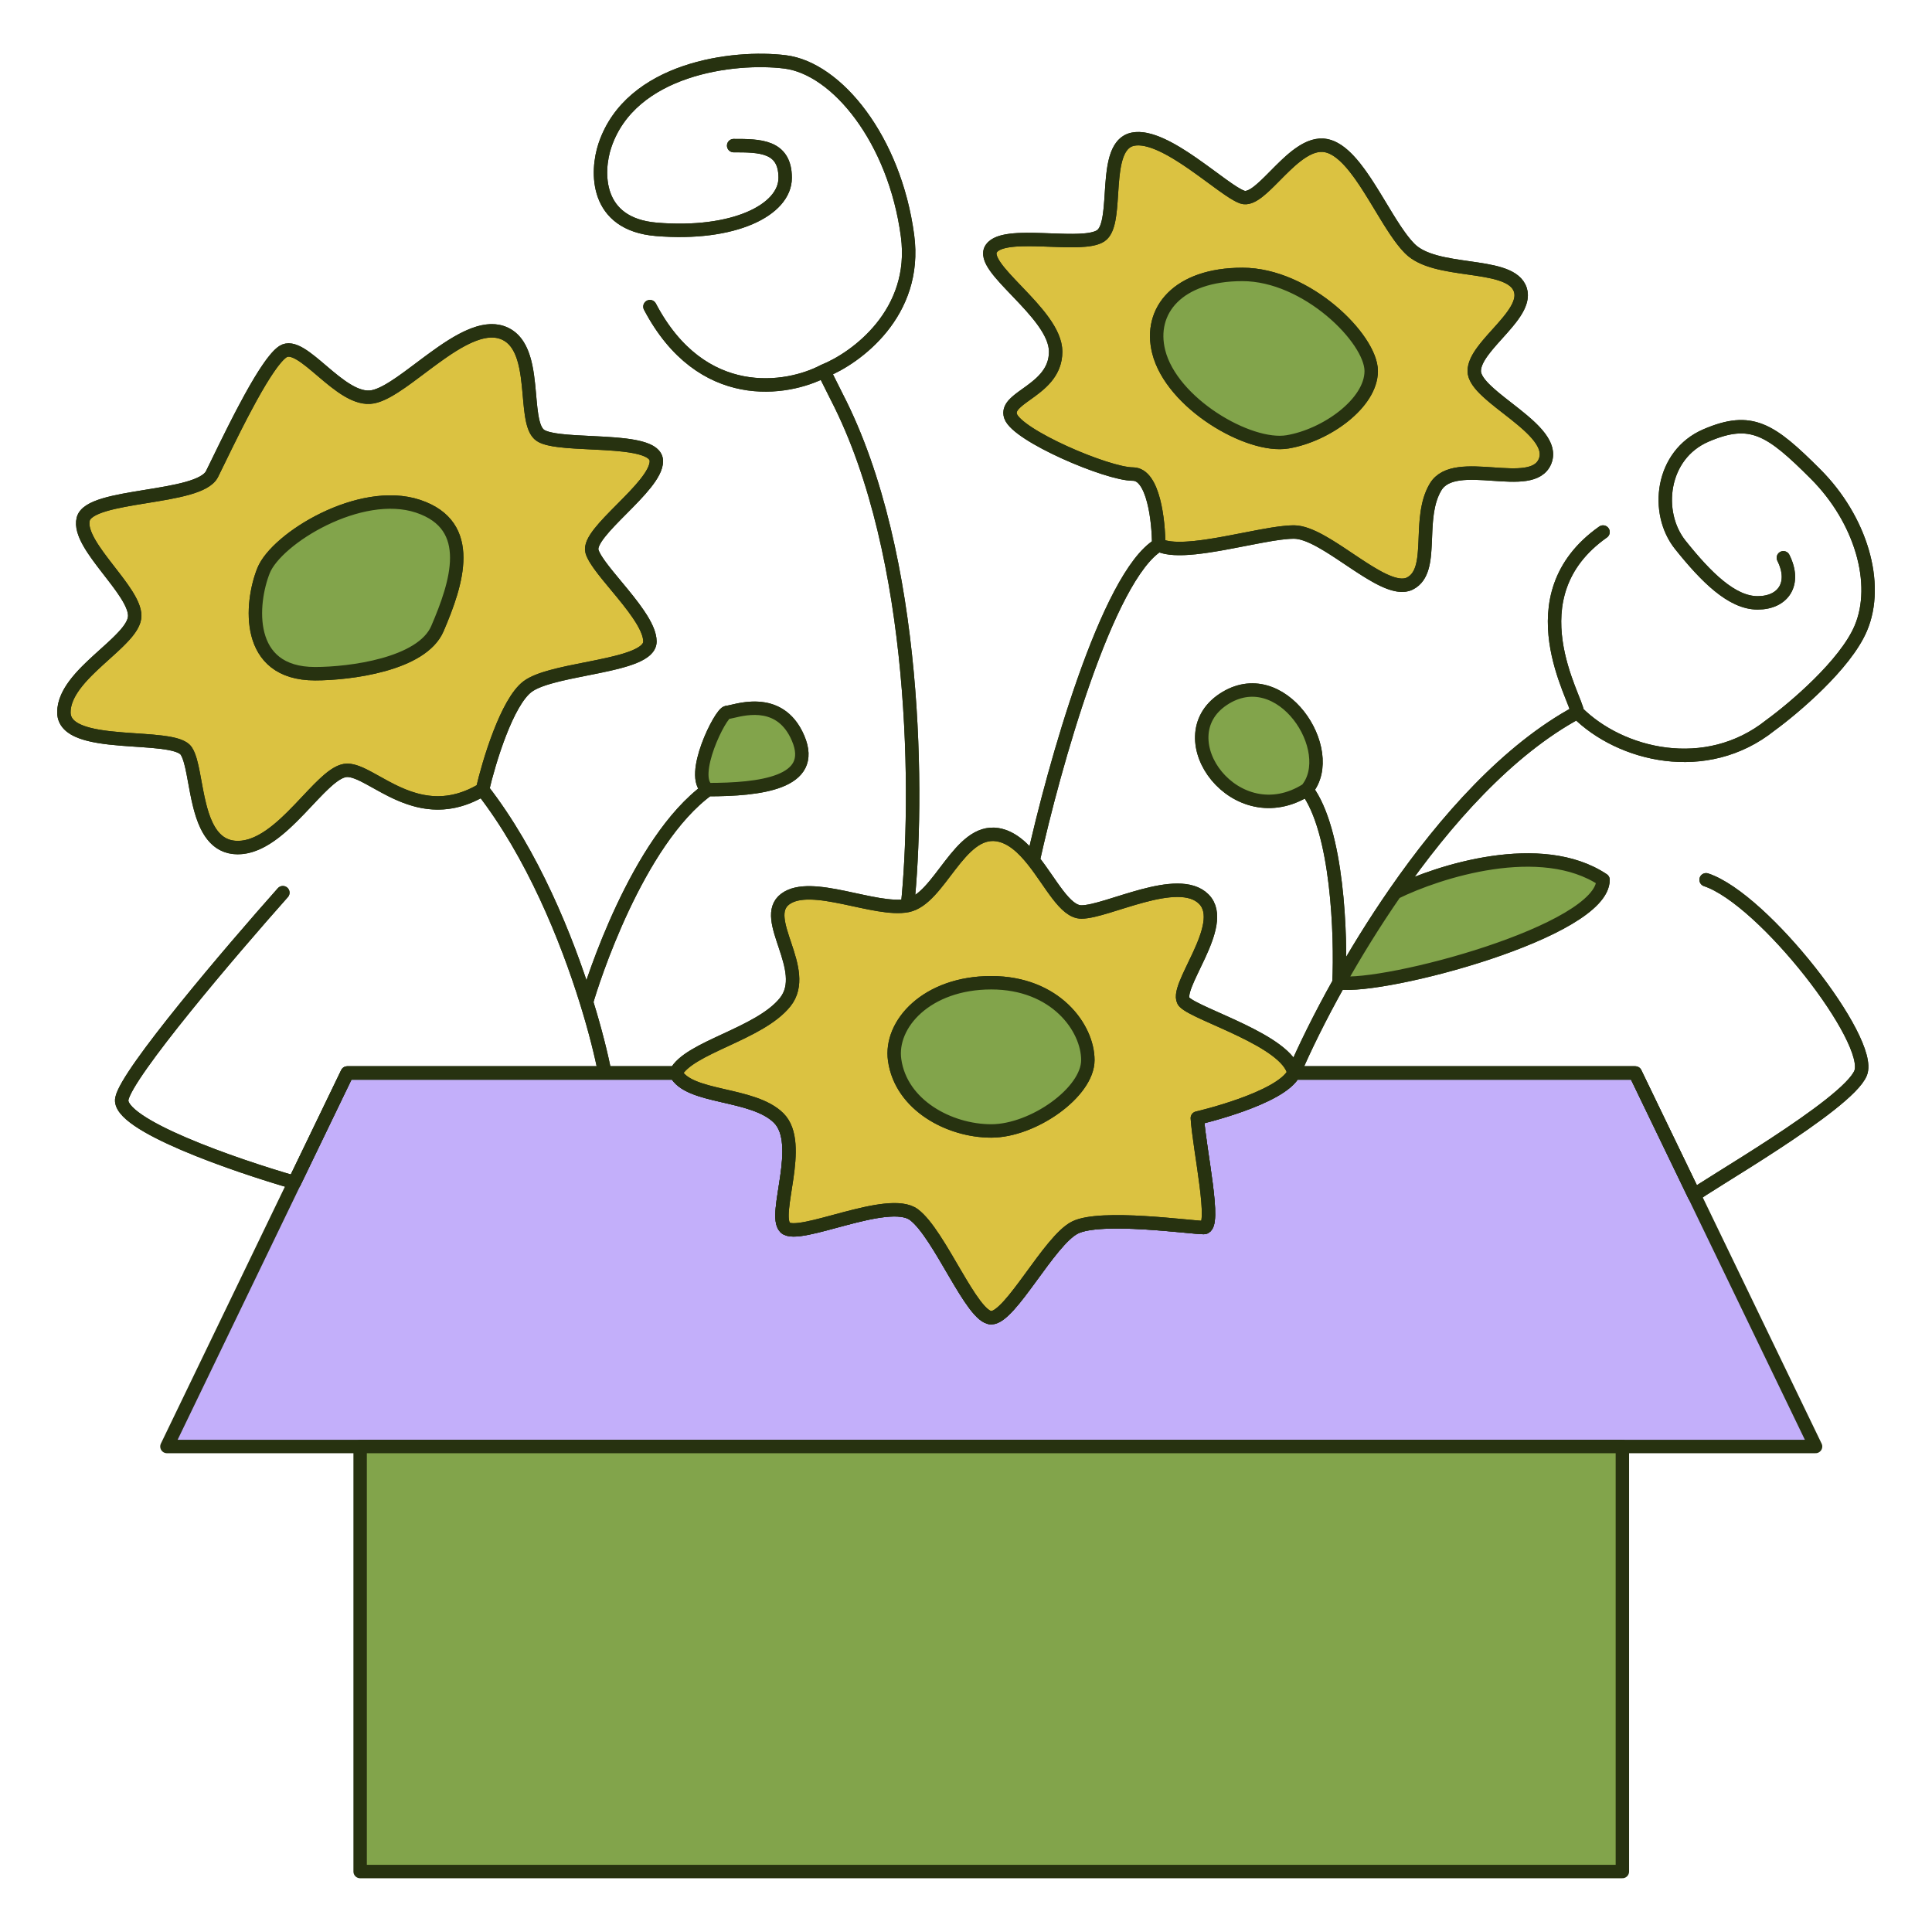 <svg width="72" height="72" viewBox="0 0 72 72" fill="none" xmlns="http://www.w3.org/2000/svg">
<path d="M6.221 53.907H13.421H60.461H67.661L63.142 44.547L60.941 39.987H48.221C47.741 40.947 44.621 41.667 44.621 41.667C44.701 42.867 45.341 45.747 44.861 45.747C44.381 45.747 41.021 45.267 40.061 45.747C39.101 46.227 37.661 49.107 36.941 49.107C36.221 49.107 35.021 45.987 34.061 45.267C33.101 44.547 29.741 46.227 29.261 45.747C28.781 45.267 29.981 42.627 29.021 41.667C28.061 40.707 25.661 40.947 25.181 39.987H22.541H12.941L10.971 44.067L6.221 53.907Z" fill="#C3AFFA" stroke="#273210" stroke-width="0.5" stroke-linecap="round" stroke-linejoin="round"/>
<path fill-rule="evenodd" clip-rule="evenodd" d="M13.421 69.747H60.461V53.907H13.421V69.747Z" fill="#82A44B" stroke="#273210" stroke-width="0.5" stroke-linecap="round" stroke-linejoin="round"/>
<path d="M29.021 41.667C28.061 40.707 25.661 40.947 25.181 39.987H22.541C22.417 39.344 22.191 38.42 21.858 37.347C21.114 34.951 19.838 31.815 17.981 29.427C15.581 30.867 13.901 28.707 12.941 28.707C11.981 28.707 10.541 31.587 8.861 31.587C7.181 31.587 7.421 28.707 6.941 27.987C6.461 27.267 2.381 27.987 2.381 26.547C2.381 25.107 5.021 23.907 5.021 22.947C5.021 21.987 2.861 20.307 3.101 19.347C3.341 18.387 7.421 18.627 7.901 17.667C8.381 16.707 9.821 13.587 10.541 13.107C11.261 12.627 12.701 15.027 13.901 14.787C15.101 14.547 17.261 11.907 18.701 12.387C20.141 12.867 19.421 15.747 20.141 16.227C20.861 16.707 24.461 16.227 24.461 17.187C24.461 18.147 21.858 19.827 22.061 20.547C22.264 21.267 24.221 22.947 24.221 23.907C24.221 24.867 20.621 24.867 19.661 25.587C18.893 26.163 18.221 28.387 17.981 29.427C19.838 31.815 21.114 34.951 21.858 37.347C22.061 36.624 23.741 31.347 26.381 29.427C25.661 28.947 26.861 26.547 27.101 26.547C27.341 26.547 29.021 25.827 29.741 27.507C30.461 29.187 28.301 29.427 26.381 29.427C23.741 31.347 22.061 36.624 21.858 37.347C22.191 38.42 22.417 39.344 22.541 39.987H25.181C25.661 39.027 28.301 38.547 29.261 37.347C30.221 36.147 28.301 34.227 29.261 33.507C30.221 32.787 32.621 33.987 33.821 33.747C35.021 33.507 35.741 30.867 37.181 31.107C37.7 31.194 38.126 31.593 38.503 32.067C39.262 28.627 41.261 21.459 43.181 20.307C43.181 19.427 42.989 17.667 42.221 17.667C41.261 17.667 37.901 16.227 37.661 15.507C37.421 14.787 39.341 14.547 39.341 13.107C39.341 11.667 36.461 9.987 36.941 9.267C37.421 8.547 40.301 9.267 41.021 8.787C41.741 8.307 41.021 5.427 42.221 5.187C43.421 4.947 45.581 7.107 46.301 7.347C47.021 7.587 48.221 5.187 49.421 5.427C50.621 5.667 51.581 8.307 52.541 9.267C53.501 10.227 56.141 9.747 56.621 10.707C57.101 11.667 54.941 12.867 54.941 13.827C54.941 14.787 58.061 15.987 57.581 17.187C57.101 18.387 54.221 16.947 53.501 18.147C52.781 19.347 53.501 21.267 52.541 21.747C51.581 22.227 49.421 19.827 48.221 19.827C47.021 19.827 44.141 20.787 43.181 20.307C41.261 21.459 39.262 28.627 38.503 32.067C39.172 32.908 39.687 33.987 40.301 33.987C41.261 33.987 43.901 32.547 44.861 33.507C45.821 34.467 43.661 36.867 44.141 37.347C44.621 37.827 47.981 38.787 48.221 39.987C48.603 39.096 49.174 37.92 49.901 36.624C49.981 34.865 49.853 30.963 48.701 29.427C46.061 31.107 43.421 27.507 45.581 26.067C47.741 24.627 49.901 27.987 48.701 29.427C49.853 30.963 49.981 34.865 49.901 36.624C50.499 35.556 51.203 34.407 51.993 33.267C53.615 32.467 57.437 31.251 59.741 32.787C59.741 34.707 51.581 36.861 49.901 36.624C49.174 37.92 48.603 39.096 48.221 39.987C47.741 40.947 44.621 41.667 44.621 41.667C44.701 42.867 45.341 45.747 44.861 45.747C44.381 45.747 41.021 45.267 40.061 45.747C39.101 46.227 37.661 49.107 36.941 49.107C36.221 49.107 35.021 45.987 34.061 45.267C33.101 44.547 29.741 46.227 29.261 45.747C28.781 45.267 29.981 42.627 29.021 41.667Z" fill="#DBC241"/>
<path d="M10.541 33.267C8.621 35.427 4.733 39.987 4.541 40.947C4.349 41.907 8.748 43.427 10.971 44.067L12.941 39.987H22.541M63.581 32.787C65.741 33.507 69.821 38.787 69.341 39.987C68.861 41.187 63.341 44.307 63.142 44.547L60.941 39.987H48.221M25.181 39.987C25.661 40.947 28.061 40.707 29.021 41.667C29.981 42.627 28.781 45.267 29.261 45.747C29.741 46.227 33.101 44.547 34.061 45.267C35.021 45.987 36.221 49.107 36.941 49.107C37.661 49.107 39.101 46.227 40.061 45.747C41.021 45.267 44.381 45.747 44.861 45.747C45.341 45.747 44.701 42.867 44.621 41.667C44.621 41.667 47.741 40.947 48.221 39.987M25.181 39.987C25.661 39.027 28.301 38.547 29.261 37.347C30.221 36.147 28.301 34.227 29.261 33.507C30.221 32.787 32.621 33.987 33.821 33.747M25.181 39.987H22.541M48.221 39.987C47.981 38.787 44.621 37.827 44.141 37.347C43.661 36.867 45.821 34.467 44.861 33.507C43.901 32.547 41.261 33.987 40.301 33.987C39.687 33.987 39.172 32.908 38.503 32.067M48.221 39.987C48.603 39.096 49.174 37.92 49.901 36.624M33.821 33.747C35.021 33.507 35.741 30.867 37.181 31.107C37.7 31.194 38.126 31.593 38.503 32.067M33.821 33.747C34.221 29.907 34.253 20.739 31.181 14.787L30.701 13.827M58.781 26.547C56.204 27.934 53.858 30.575 51.993 33.267M58.781 26.547C58.781 26.067 56.34 22.227 59.741 19.827M58.781 26.547C60.381 28.147 63.581 28.947 65.981 27.027C66.861 26.387 68.765 24.771 69.341 23.427C70.061 21.747 69.341 19.347 67.661 17.667C65.981 15.987 65.261 15.507 63.581 16.227C61.901 16.947 61.661 19.107 62.621 20.307C63.581 21.507 64.541 22.467 65.501 22.467C66.461 22.467 66.941 21.747 66.461 20.787M51.993 33.267C53.615 32.467 57.437 31.251 59.741 32.787C59.741 34.707 51.581 36.861 49.901 36.624M51.993 33.267C51.203 34.407 50.499 35.556 49.901 36.624M49.901 36.624C49.981 34.865 49.853 30.963 48.701 29.427M48.701 29.427C49.901 27.987 47.741 24.627 45.581 26.067C43.421 27.507 46.061 31.107 48.701 29.427ZM38.503 32.067C39.262 28.627 41.261 21.459 43.181 20.307M43.181 20.307C44.141 20.787 47.021 19.827 48.221 19.827C49.421 19.827 51.581 22.227 52.541 21.747C53.501 21.267 52.781 19.347 53.501 18.147C54.221 16.947 57.101 18.387 57.581 17.187C58.061 15.987 54.941 14.787 54.941 13.827C54.941 12.867 57.101 11.667 56.621 10.707C56.141 9.747 53.501 10.227 52.541 9.267C51.581 8.307 50.621 5.667 49.421 5.427C48.221 5.187 47.021 7.587 46.301 7.347C45.581 7.107 43.421 4.947 42.221 5.187C41.021 5.427 41.741 8.307 41.021 8.787C40.301 9.267 37.421 8.547 36.941 9.267C36.461 9.987 39.341 11.667 39.341 13.107C39.341 14.547 37.421 14.787 37.661 15.507C37.901 16.227 41.261 17.667 42.221 17.667C42.989 17.667 43.181 19.427 43.181 20.307ZM30.701 13.827C29.341 14.547 26.141 15.075 24.221 11.427M30.701 13.827C31.901 13.347 34.205 11.667 33.821 8.787C33.341 5.187 31.181 2.547 29.261 2.307C27.341 2.067 23.501 2.547 22.541 5.427C22.221 6.387 22.157 8.355 24.461 8.547C27.341 8.787 29.261 7.827 29.261 6.627C29.261 5.427 28.301 5.427 27.341 5.427M22.541 39.987C22.417 39.344 22.191 38.42 21.858 37.347M17.981 29.427C19.838 31.815 21.114 34.951 21.858 37.347M17.981 29.427C18.221 28.387 18.893 26.163 19.661 25.587C20.621 24.867 24.221 24.867 24.221 23.907C24.221 22.947 22.264 21.267 22.061 20.547C21.858 19.827 24.461 18.147 24.461 17.187C24.461 16.227 20.861 16.707 20.141 16.227C19.421 15.747 20.141 12.867 18.701 12.387C17.261 11.907 15.101 14.547 13.901 14.787C12.701 15.027 11.261 12.627 10.541 13.107C9.821 13.587 8.381 16.707 7.901 17.667C7.421 18.627 3.341 18.387 3.101 19.347C2.861 20.307 5.021 21.987 5.021 22.947C5.021 23.907 2.381 25.107 2.381 26.547C2.381 27.987 6.461 27.267 6.941 27.987C7.421 28.707 7.181 31.587 8.861 31.587C10.541 31.587 11.981 28.707 12.941 28.707C13.901 28.707 15.581 30.867 17.981 29.427ZM21.858 37.347C22.061 36.624 23.741 31.347 26.381 29.427M26.381 29.427C28.301 29.427 30.461 29.187 29.741 27.507C29.021 25.827 27.341 26.547 27.101 26.547C26.861 26.547 25.661 28.947 26.381 29.427ZM46.301 10.227C43.901 10.227 42.797 11.571 43.181 13.107C43.661 15.027 46.541 16.707 47.981 16.467C49.421 16.227 51.101 15.027 51.101 13.827C51.101 12.627 48.701 10.227 46.301 10.227ZM11.741 25.107C13.021 25.107 15.725 24.771 16.301 23.427C17.021 21.747 17.741 19.587 15.581 18.867C13.421 18.147 10.301 20.067 9.821 21.267C9.341 22.467 9.101 25.107 11.741 25.107ZM36.941 36.624C34.541 36.624 33.149 38.163 33.341 39.507C33.581 41.187 35.379 42.147 36.941 42.147C38.503 42.147 40.541 40.707 40.541 39.507C40.541 38.307 39.341 36.624 36.941 36.624Z" stroke="#273210" stroke-width="0.5" stroke-linecap="round" stroke-linejoin="round"/>
<path fill-rule="evenodd" clip-rule="evenodd" d="M27.101 26.547C26.861 26.547 25.661 28.947 26.381 29.427C28.301 29.427 30.461 29.187 29.741 27.507C29.128 26.077 27.82 26.386 27.296 26.51C27.204 26.531 27.137 26.547 27.101 26.547ZM45.581 26.067C43.421 27.507 46.061 31.107 48.701 29.427C49.901 27.987 47.741 24.627 45.581 26.067ZM51.993 33.267C51.203 34.407 50.499 35.556 49.901 36.624C51.581 36.861 59.741 34.707 59.741 32.787C57.437 31.251 53.615 32.467 51.993 33.267ZM36.941 36.624C34.541 36.624 33.149 38.163 33.341 39.507C33.581 41.187 35.379 42.147 36.941 42.147C38.503 42.147 40.541 40.707 40.541 39.507C40.541 38.307 39.341 36.624 36.941 36.624ZM16.301 23.427C15.725 24.771 13.021 25.107 11.741 25.107C9.101 25.107 9.341 22.467 9.821 21.267C10.301 20.067 13.421 18.147 15.581 18.867C17.741 19.587 17.021 21.747 16.301 23.427ZM46.301 10.227C43.901 10.227 42.797 11.571 43.181 13.107C43.661 15.027 46.541 16.707 47.981 16.467C49.421 16.227 51.101 15.027 51.101 13.827C51.101 12.627 48.701 10.227 46.301 10.227Z" fill="#82A44B"/>
<path d="M10.541 33.267C8.621 35.427 4.733 39.987 4.541 40.947C4.349 41.907 8.748 43.427 10.971 44.067L12.941 39.987H22.541M63.581 32.787C65.741 33.507 69.821 38.787 69.341 39.987C68.861 41.187 63.341 44.307 63.142 44.547L60.941 39.987H48.221M25.181 39.987C25.661 40.947 28.061 40.707 29.021 41.667C29.981 42.627 28.781 45.267 29.261 45.747C29.741 46.227 33.101 44.547 34.061 45.267C35.021 45.987 36.221 49.107 36.941 49.107C37.661 49.107 39.101 46.227 40.061 45.747C41.021 45.267 44.381 45.747 44.861 45.747C45.341 45.747 44.701 42.867 44.621 41.667C44.621 41.667 47.741 40.947 48.221 39.987M25.181 39.987C25.661 39.027 28.301 38.547 29.261 37.347C30.221 36.147 28.301 34.227 29.261 33.507C30.221 32.787 32.621 33.987 33.821 33.747M25.181 39.987H22.541M48.221 39.987C47.981 38.787 44.621 37.827 44.141 37.347C43.661 36.867 45.821 34.467 44.861 33.507C43.901 32.547 41.261 33.987 40.301 33.987C39.687 33.987 39.172 32.908 38.503 32.067M48.221 39.987C48.603 39.096 49.174 37.92 49.901 36.624M33.821 33.747C35.021 33.507 35.741 30.867 37.181 31.107C37.7 31.194 38.126 31.593 38.503 32.067M33.821 33.747C34.221 29.907 34.253 20.739 31.181 14.787L30.701 13.827M58.781 26.547C56.204 27.934 53.858 30.575 51.993 33.267M58.781 26.547C58.781 26.067 56.34 22.227 59.741 19.827M58.781 26.547C60.381 28.147 63.581 28.947 65.981 27.027C66.861 26.387 68.765 24.771 69.341 23.427C70.061 21.747 69.341 19.347 67.661 17.667C65.981 15.987 65.261 15.507 63.581 16.227C61.901 16.947 61.661 19.107 62.621 20.307C63.581 21.507 64.541 22.467 65.501 22.467C66.461 22.467 66.941 21.747 66.461 20.787M51.993 33.267C53.615 32.467 57.437 31.251 59.741 32.787C59.741 34.707 51.581 36.861 49.901 36.624M51.993 33.267C51.203 34.407 50.499 35.556 49.901 36.624M49.901 36.624C49.981 34.865 49.853 30.963 48.701 29.427M48.701 29.427C49.901 27.987 47.741 24.627 45.581 26.067C43.421 27.507 46.061 31.107 48.701 29.427ZM38.503 32.067C39.262 28.627 41.261 21.459 43.181 20.307M43.181 20.307C43.181 19.427 42.989 17.667 42.221 17.667C41.261 17.667 37.901 16.227 37.661 15.507C37.555 15.19 37.868 14.966 38.252 14.692C38.739 14.343 39.341 13.913 39.341 13.107C39.341 12.357 38.56 11.543 37.88 10.832C37.253 10.178 36.711 9.612 36.941 9.267C37.203 8.874 38.183 8.91 39.135 8.946C39.925 8.976 40.694 9.005 41.021 8.787C41.332 8.579 41.374 7.922 41.419 7.224C41.477 6.309 41.54 5.323 42.221 5.187C43.017 5.028 44.234 5.924 45.175 6.616C45.652 6.968 46.058 7.266 46.301 7.347C46.624 7.455 47.045 7.03 47.519 6.551C48.099 5.963 48.76 5.295 49.421 5.427C50.171 5.577 50.827 6.664 51.448 7.693C51.82 8.31 52.181 8.907 52.541 9.267C53.011 9.738 53.885 9.862 54.71 9.98C55.569 10.102 56.376 10.218 56.621 10.707C56.887 11.24 56.34 11.847 55.801 12.445C55.369 12.925 54.941 13.4 54.941 13.827C54.941 14.248 55.541 14.715 56.174 15.208C56.985 15.84 57.85 16.513 57.581 17.187C57.342 17.785 56.506 17.728 55.639 17.668C54.767 17.608 53.862 17.545 53.501 18.147C53.171 18.697 53.143 19.398 53.118 20.042C53.088 20.804 53.061 21.487 52.541 21.747C52.021 22.007 51.149 21.422 50.268 20.831C49.523 20.331 48.771 19.827 48.221 19.827C47.774 19.827 47.094 19.96 46.368 20.102C45.143 20.342 43.783 20.608 43.181 20.307ZM30.701 13.827C29.341 14.547 26.141 15.075 24.221 11.427M30.701 13.827C31.901 13.347 34.205 11.667 33.821 8.787C33.341 5.187 31.181 2.547 29.261 2.307C27.341 2.067 23.501 2.547 22.541 5.427C22.221 6.387 22.157 8.355 24.461 8.547C27.341 8.787 29.261 7.827 29.261 6.627C29.261 5.427 28.301 5.427 27.341 5.427M22.541 39.987C22.417 39.344 22.191 38.42 21.858 37.347M17.981 29.427C19.838 31.815 21.114 34.951 21.858 37.347M17.981 29.427C18.221 28.387 18.893 26.163 19.661 25.587C20.07 25.28 20.959 25.104 21.844 24.929C23.036 24.693 24.221 24.458 24.221 23.907C24.221 23.344 23.547 22.533 22.949 21.813C22.528 21.306 22.145 20.845 22.061 20.547C21.96 20.191 22.548 19.599 23.167 18.975C23.798 18.34 24.461 17.672 24.461 17.187C24.461 16.616 23.187 16.555 22.003 16.497C21.197 16.459 20.433 16.422 20.141 16.227C19.845 16.03 19.792 15.429 19.733 14.755C19.648 13.787 19.55 12.67 18.701 12.387C17.829 12.096 16.692 12.95 15.665 13.722C14.996 14.225 14.374 14.693 13.901 14.787C13.279 14.912 12.593 14.328 11.976 13.802C11.402 13.314 10.888 12.876 10.541 13.107C9.921 13.52 8.768 15.889 8.153 17.153C8.053 17.358 7.968 17.534 7.901 17.667C7.663 18.142 6.545 18.323 5.447 18.501C4.324 18.683 3.222 18.862 3.101 19.347C2.972 19.861 3.531 20.58 4.078 21.285C4.554 21.898 5.021 22.501 5.021 22.947C5.021 23.379 4.487 23.859 3.9 24.387C3.181 25.034 2.381 25.754 2.381 26.547C2.381 27.399 3.808 27.495 5.073 27.58C5.947 27.639 6.745 27.693 6.941 27.987C7.091 28.212 7.171 28.649 7.261 29.143C7.459 30.228 7.707 31.587 8.861 31.587C9.818 31.587 10.697 30.653 11.453 29.849C12.025 29.241 12.527 28.707 12.941 28.707C13.234 28.707 13.594 28.908 14.021 29.147C14.993 29.69 16.313 30.428 17.981 29.427ZM21.858 37.347C22.061 36.624 23.741 31.347 26.381 29.427M26.381 29.427C28.301 29.427 30.461 29.187 29.741 27.507C29.128 26.077 27.82 26.386 27.296 26.51C27.204 26.531 27.137 26.547 27.101 26.547C26.861 26.547 25.661 28.947 26.381 29.427ZM46.301 10.227C43.901 10.227 42.797 11.571 43.181 13.107C43.661 15.027 46.541 16.707 47.981 16.467C49.421 16.227 51.101 15.027 51.101 13.827C51.101 12.627 48.701 10.227 46.301 10.227ZM11.741 25.107C13.021 25.107 15.725 24.771 16.301 23.427C17.021 21.747 17.741 19.587 15.581 18.867C13.421 18.147 10.301 20.067 9.821 21.267C9.341 22.467 9.101 25.107 11.741 25.107ZM36.941 36.624C34.541 36.624 33.149 38.163 33.341 39.507C33.581 41.187 35.379 42.147 36.941 42.147C38.503 42.147 40.541 40.707 40.541 39.507C40.541 38.307 39.341 36.624 36.941 36.624Z" stroke="#273210" stroke-width="0.5" stroke-linecap="round" stroke-linejoin="round"/>
</svg>
